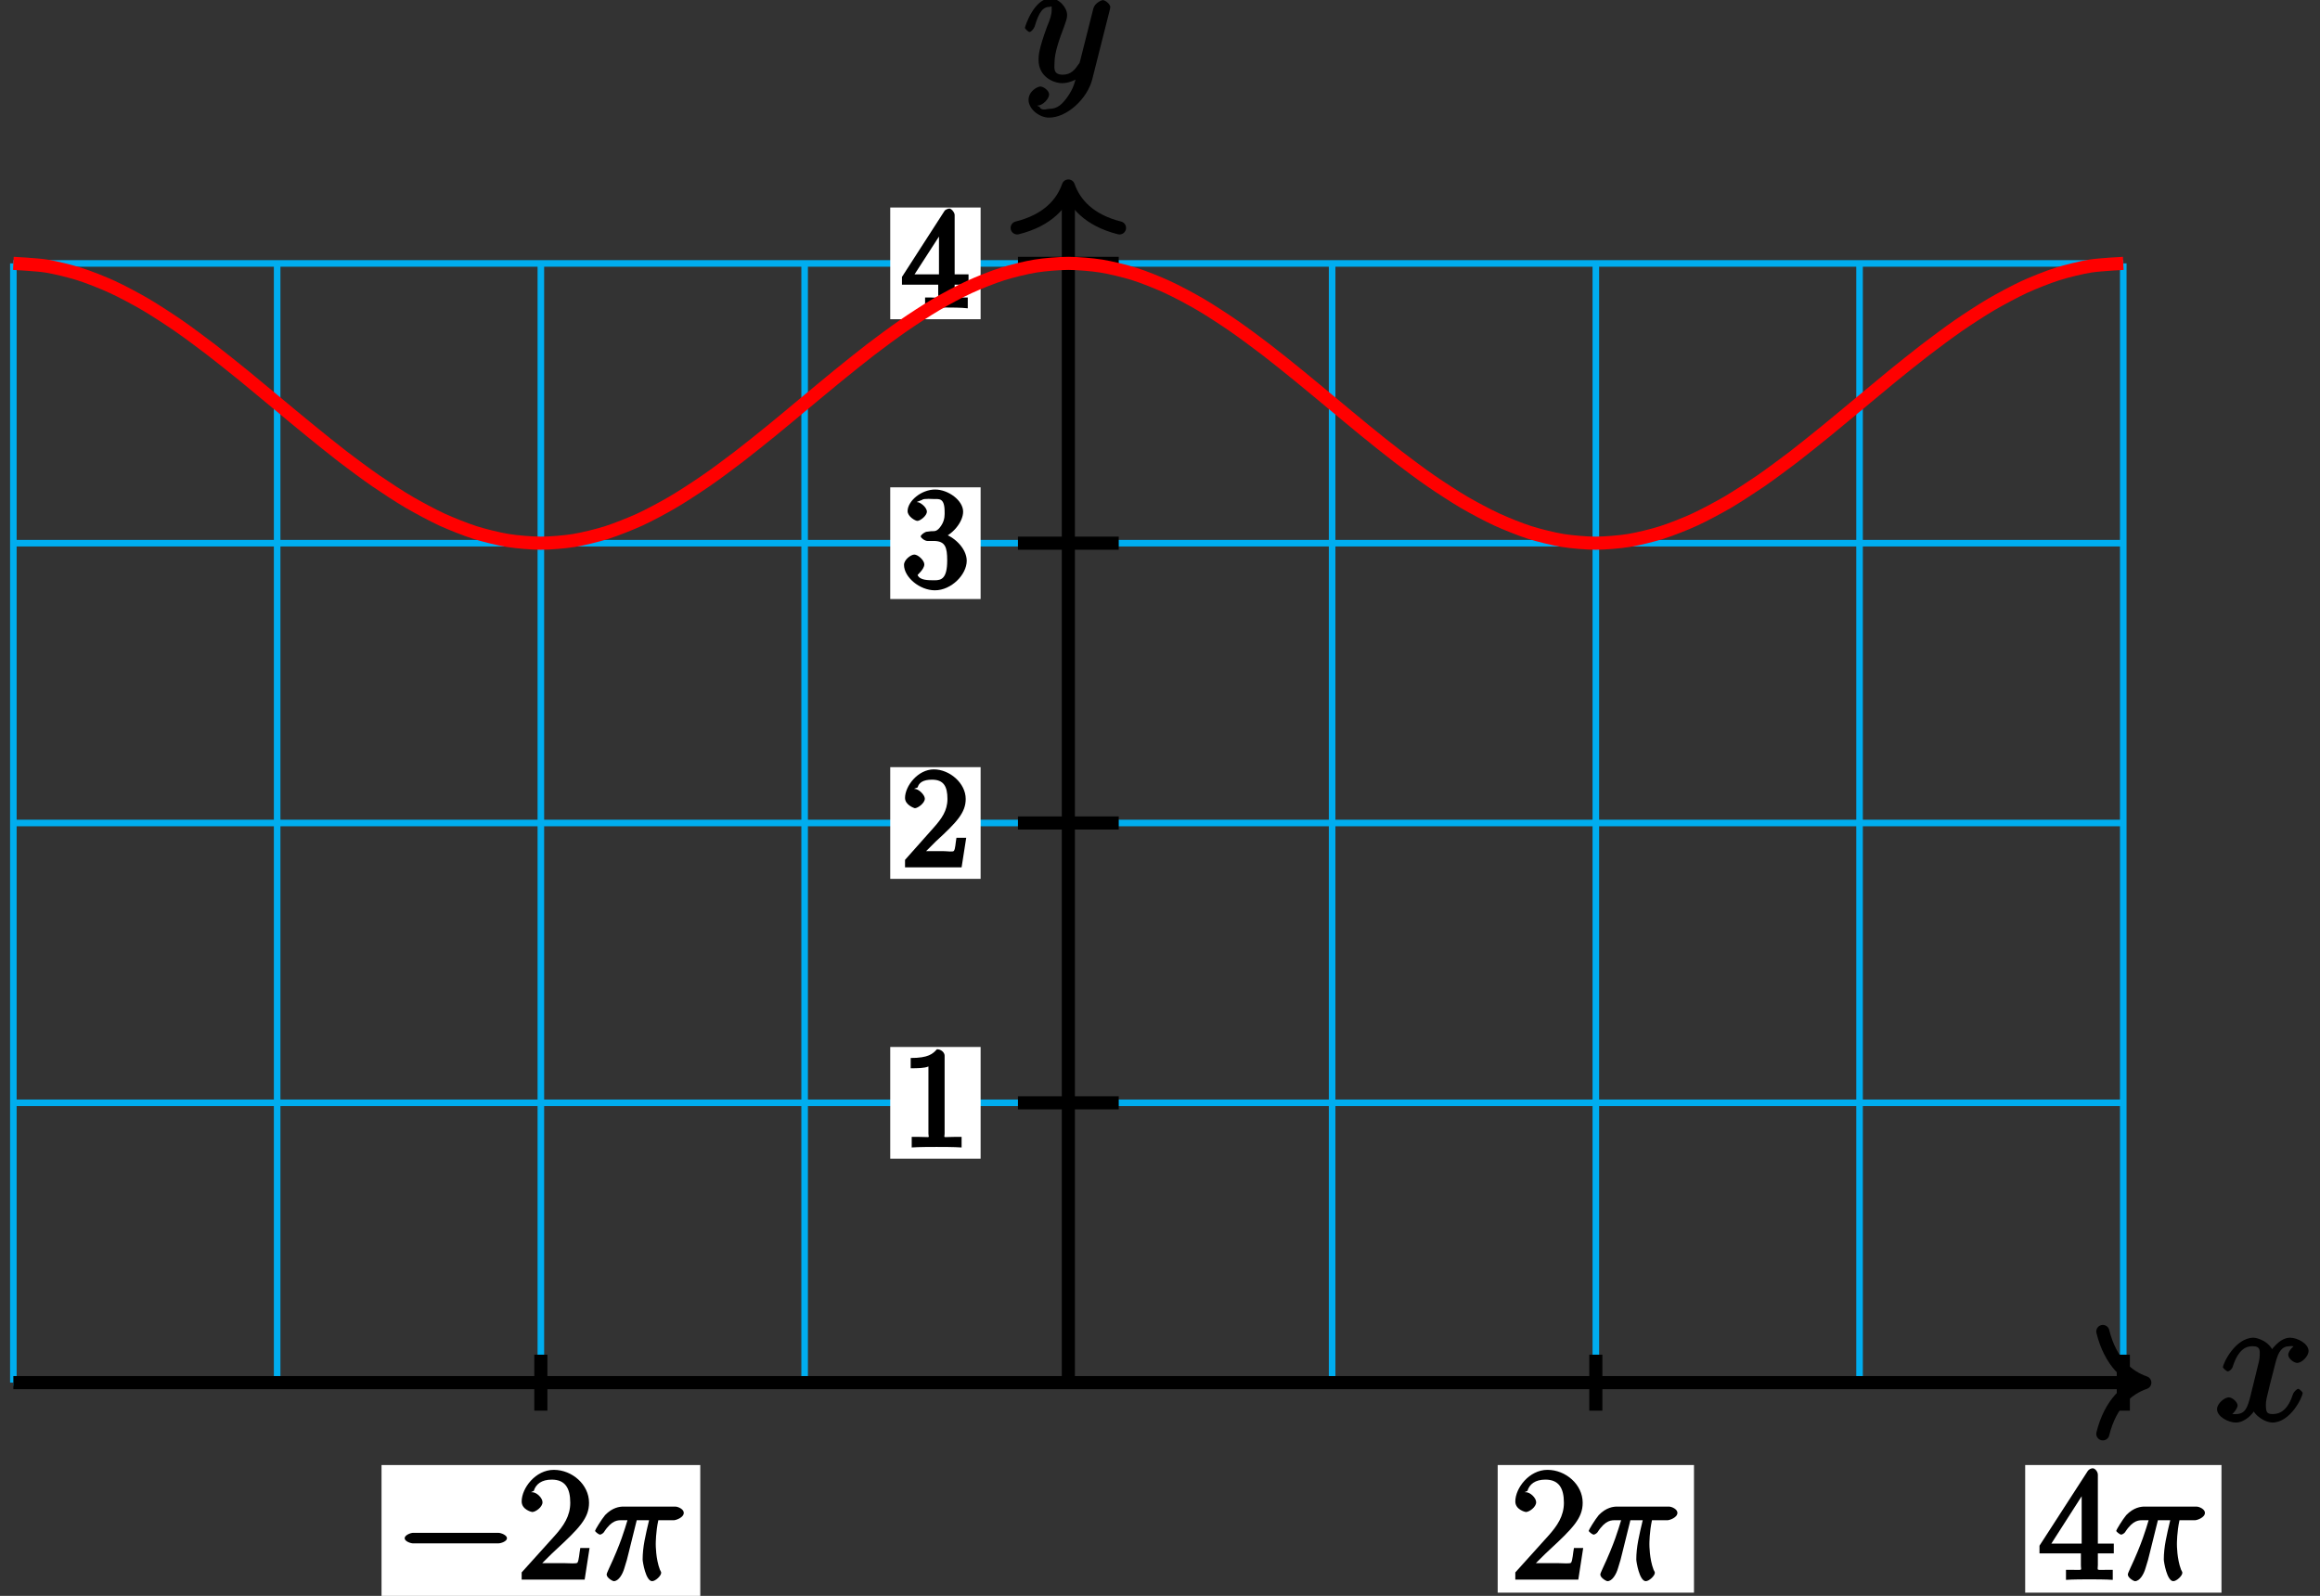 <?xml version="1.0" encoding="UTF-8"?>
<svg xmlns="http://www.w3.org/2000/svg" xmlns:xlink="http://www.w3.org/1999/xlink" width="141pt" height="97pt" viewBox="0 0 141 97" version="1.1">
<rect x="0" y="0" width="141" height="97" fill="#333333" stroke="none"/>
<defs>
<g>
<symbol overflow="visible" id="glyph0-0">
<path style="stroke:none;" d=""/>
</symbol>
<symbol overflow="visible" id="glyph0-1">
<path style="stroke:none;" d="M 5.109 -4.688 C 4.766 -4.625 4.453 -4.219 4.453 -4.016 C 4.453 -3.75 4.828 -3.516 4.984 -3.516 C 5.312 -3.516 5.688 -3.953 5.688 -4.234 C 5.688 -4.688 5.016 -5.047 4.562 -5.047 C 3.906 -5.047 3.375 -4.25 3.266 -4.047 L 3.609 -4.047 C 3.359 -4.859 2.531 -5.047 2.344 -5.047 C 1.234 -5.047 0.484 -3.484 0.484 -3.25 C 0.484 -3.203 0.703 -3 0.781 -3 C 0.859 -3 1 -3.109 1.062 -3.234 C 1.438 -4.453 1.984 -4.531 2.297 -4.531 C 2.781 -4.531 2.719 -4.234 2.719 -3.969 C 2.719 -3.734 2.641 -3.484 2.516 -2.969 L 2.156 -1.5 C 1.984 -0.844 1.859 -0.406 1.281 -0.406 C 1.234 -0.406 1.078 -0.359 0.844 -0.5 L 0.734 -0.25 C 1.125 -0.328 1.375 -0.797 1.375 -0.922 C 1.375 -1.141 1.047 -1.422 0.844 -1.422 C 0.578 -1.422 0.125 -1.047 0.125 -0.703 C 0.125 -0.25 0.812 0.109 1.266 0.109 C 1.781 0.109 2.266 -0.344 2.5 -0.781 L 2.203 -0.891 C 2.375 -0.266 3.094 0.109 3.484 0.109 C 4.594 0.109 5.328 -1.453 5.328 -1.688 C 5.328 -1.75 5.125 -1.938 5.062 -1.938 C 4.969 -1.938 4.781 -1.734 4.75 -1.641 C 4.453 -0.703 4 -0.406 3.516 -0.406 C 3.141 -0.406 3.094 -0.531 3.094 -0.984 C 3.094 -1.219 3.141 -1.391 3.312 -2.094 L 3.688 -3.562 C 3.859 -4.203 4.062 -4.531 4.547 -4.531 C 4.578 -4.531 4.75 -4.578 4.969 -4.438 Z M 5.109 -4.688 "/>
</symbol>
<symbol overflow="visible" id="glyph0-2">
<path style="stroke:none;" d="M 2.703 0.953 C 2.406 1.359 2.125 1.672 1.594 1.672 C 1.469 1.672 1.109 1.812 1.016 1.547 C 0.812 1.469 0.875 1.469 0.891 1.469 C 1.219 1.469 1.594 1.047 1.594 0.797 C 1.594 0.547 1.234 0.312 1.062 0.312 C 0.891 0.312 0.344 0.594 0.344 1.125 C 0.344 1.672 0.984 2.203 1.594 2.203 C 2.672 2.203 3.922 1.062 4.219 -0.141 L 5.281 -4.344 C 5.281 -4.391 5.312 -4.453 5.312 -4.516 C 5.312 -4.688 5.016 -4.938 4.859 -4.938 C 4.766 -4.938 4.359 -4.75 4.281 -4.422 L 3.484 -1.266 C 3.422 -1.062 3.469 -1.156 3.375 -1.031 C 3.172 -0.734 2.938 -0.406 2.422 -0.406 C 1.812 -0.406 1.922 -0.844 1.922 -1.141 C 1.922 -1.75 2.219 -2.578 2.516 -3.359 C 2.625 -3.672 2.688 -3.828 2.688 -4.031 C 2.688 -4.484 2.203 -5.047 1.672 -5.047 C 0.688 -5.047 0.125 -3.344 0.125 -3.25 C 0.125 -3.203 0.328 -3 0.406 -3 C 0.5 -3 0.672 -3.203 0.719 -3.344 C 0.984 -4.25 1.234 -4.531 1.641 -4.531 C 1.75 -4.531 1.75 -4.688 1.75 -4.328 C 1.75 -4.047 1.641 -3.734 1.469 -3.328 C 0.953 -1.922 0.953 -1.562 0.953 -1.297 C 0.953 -0.281 1.859 0.109 2.391 0.109 C 2.703 0.109 3.203 -0.031 3.469 -0.312 L 3.297 -0.484 C 3.141 0.109 3.078 0.422 2.703 0.953 Z M 2.703 0.953 "/>
</symbol>
<symbol overflow="visible" id="glyph1-0">
<path style="stroke:none;" d=""/>
</symbol>
<symbol overflow="visible" id="glyph1-1">
<path style="stroke:none;" d="M 2.609 -5.562 C 2.609 -5.75 2.406 -5.953 2.141 -5.953 C 1.891 -5.672 1.625 -5.422 0.547 -5.422 L 0.547 -4.797 C 0.953 -4.797 1.375 -4.797 1.625 -4.906 L 1.625 -0.844 C 1.625 -0.531 1.812 -0.625 1.078 -0.625 L 0.609 -0.625 L 0.609 0.016 C 1.031 -0.016 1.844 -0.016 2.125 -0.016 C 2.406 -0.016 3.203 -0.016 3.641 0.016 L 3.641 -0.625 L 3.172 -0.625 C 2.438 -0.625 2.609 -0.531 2.609 -0.844 Z M 2.609 -5.562 "/>
</symbol>
<symbol overflow="visible" id="glyph1-2">
<path style="stroke:none;" d="M 3.688 -1.797 L 3.328 -1.797 C 3.266 -1.453 3.266 -1.125 3.172 -1 C 3.109 -0.922 2.781 -0.984 2.531 -0.984 L 0.984 -0.984 L 1.125 -0.656 C 1.359 -0.844 1.875 -1.375 2.078 -1.578 C 3.359 -2.75 3.891 -3.328 3.891 -4.156 C 3.891 -5.109 2.922 -5.953 1.953 -5.953 C 0.984 -5.953 0.203 -4.938 0.203 -4.219 C 0.203 -3.781 0.781 -3.594 0.797 -3.594 C 0.984 -3.594 1.406 -3.906 1.406 -4.172 C 1.406 -4.406 1.031 -4.766 0.797 -4.766 C 0.734 -4.766 0.719 -4.766 0.969 -4.859 C 1.047 -5.141 1.297 -5.328 1.844 -5.328 C 2.547 -5.328 2.781 -4.922 2.781 -4.156 C 2.781 -3.438 2.422 -2.953 1.953 -2.422 L 0.203 -0.453 L 0.203 0 L 3.641 0 L 3.922 -1.797 Z M 3.688 -1.797 "/>
</symbol>
<symbol overflow="visible" id="glyph1-3">
<path style="stroke:none;" d="M 1.547 -3.391 C 1.406 -3.391 1.156 -3.188 1.156 -3.109 C 1.156 -3.016 1.406 -2.828 1.562 -2.828 L 1.938 -2.828 C 2.656 -2.828 2.766 -2.438 2.766 -1.641 C 2.766 -0.531 2.406 -0.438 2 -0.438 C 1.594 -0.438 1.109 -0.438 0.969 -0.75 C 0.922 -0.75 1.375 -1.094 1.375 -1.406 C 1.375 -1.641 1 -2 0.766 -2 C 0.562 -2 0.141 -1.688 0.141 -1.375 C 0.141 -0.625 1.094 0.172 2.016 0.172 C 3.016 0.172 3.953 -0.781 3.953 -1.625 C 3.953 -2.391 3.125 -3.188 2.328 -3.328 L 2.328 -2.953 C 3.062 -3.156 3.734 -3.969 3.734 -4.609 C 3.734 -5.281 2.844 -5.953 2.031 -5.953 C 1.188 -5.953 0.359 -5.25 0.359 -4.641 C 0.359 -4.312 0.828 -4.047 0.953 -4.047 C 1.125 -4.047 1.531 -4.359 1.531 -4.609 C 1.531 -4.875 1.125 -5.188 0.953 -5.188 C 0.891 -5.188 0.875 -5.188 1.25 -5.328 C 1.312 -5.422 1.953 -5.375 2 -5.375 C 2.281 -5.375 2.609 -5.438 2.609 -4.609 C 2.609 -4.453 2.641 -4.125 2.406 -3.766 C 2.156 -3.391 2.016 -3.422 1.797 -3.422 Z M 1.547 -3.391 "/>
</symbol>
<symbol overflow="visible" id="glyph1-4">
<path style="stroke:none;" d="M 3.219 -5.641 C 3.219 -5.797 3.016 -6.031 2.906 -6.031 C 2.844 -6.031 2.656 -5.984 2.594 -5.875 L 0.016 -1.875 L 0.016 -1.406 L 2.219 -1.406 L 2.219 -0.828 C 2.219 -0.516 2.406 -0.625 1.797 -0.625 L 1.422 -0.625 L 1.422 0.031 C 1.828 -0.016 2.484 -0.016 2.719 -0.016 C 2.953 -0.016 3.625 -0.016 4.016 0.031 L 4.016 -0.625 L 3.656 -0.625 C 3.047 -0.625 3.219 -0.516 3.219 -0.828 L 3.219 -1.406 L 4.062 -1.406 L 4.062 -2.031 L 3.219 -2.031 Z M 2.266 -4.984 L 2.266 -2.031 L 0.781 -2.031 L 2.609 -4.859 Z M 2.266 -4.984 "/>
</symbol>
<symbol overflow="visible" id="glyph2-0">
<path style="stroke:none;" d=""/>
</symbol>
<symbol overflow="visible" id="glyph2-1">
<path style="stroke:none;" d="M 6.297 -2.203 C 6.469 -2.203 6.828 -2.328 6.828 -2.516 C 6.828 -2.703 6.469 -2.844 6.297 -2.844 L 1.125 -2.844 C 0.969 -2.844 0.609 -2.703 0.609 -2.516 C 0.609 -2.328 0.969 -2.203 1.125 -2.203 Z M 6.297 -2.203 "/>
</symbol>
<symbol overflow="visible" id="glyph3-0">
<path style="stroke:none;" d=""/>
</symbol>
<symbol overflow="visible" id="glyph3-1">
<path style="stroke:none;" d="M 4.203 -1.922 L 3.844 -1.922 C 3.781 -1.594 3.766 -1.188 3.672 -1.031 C 3.609 -0.953 3.188 -1 2.891 -1 L 1.125 -1 L 1.25 -0.734 C 1.5 -0.953 2.078 -1.562 2.328 -1.781 C 3.781 -3.125 4.375 -3.734 4.375 -4.672 C 4.375 -5.781 3.344 -6.672 2.234 -6.672 C 1.125 -6.672 0.281 -5.562 0.281 -4.75 C 0.281 -4.25 0.891 -4.109 0.922 -4.109 C 1.125 -4.109 1.547 -4.406 1.547 -4.703 C 1.547 -4.969 1.188 -5.312 0.922 -5.312 C 0.828 -5.312 0.812 -5.312 1.016 -5.391 C 1.141 -5.797 1.484 -6.078 2.109 -6.078 C 2.922 -6.078 3.234 -5.562 3.234 -4.672 C 3.234 -3.859 2.828 -3.266 2.281 -2.656 L 0.281 -0.438 L 0.281 0 L 4.109 0 L 4.406 -1.922 Z M 4.203 -1.922 "/>
</symbol>
<symbol overflow="visible" id="glyph3-2">
<path style="stroke:none;" d="M 3.625 -6.375 C 3.625 -6.562 3.453 -6.766 3.312 -6.766 C 3.234 -6.766 3.094 -6.719 3.016 -6.609 L 0.078 -2.062 L 0.078 -1.594 L 2.594 -1.594 L 2.594 -0.875 C 2.594 -0.531 2.75 -0.594 2.062 -0.594 L 1.688 -0.594 L 1.688 0.016 C 2.078 -0.016 2.844 -0.016 3.109 -0.016 C 3.375 -0.016 4.141 -0.016 4.531 0.016 L 4.531 -0.594 L 4.172 -0.594 C 3.484 -0.594 3.625 -0.531 3.625 -0.875 L 3.625 -1.594 L 4.594 -1.594 L 4.594 -2.188 L 3.625 -2.188 Z M 2.641 -5.625 L 2.641 -2.188 L 0.797 -2.188 L 2.938 -5.531 Z M 2.641 -5.625 "/>
</symbol>
<symbol overflow="visible" id="glyph4-0">
<path style="stroke:none;" d=""/>
</symbol>
<symbol overflow="visible" id="glyph4-1">
<path style="stroke:none;" d="M 2.484 -3.609 L 3.344 -3.609 C 3.125 -2.688 2.953 -1.984 2.953 -1.219 C 2.953 -1.094 3.141 0.094 3.531 0.094 C 3.734 0.094 4.078 -0.234 4.078 -0.406 C 4.078 -0.453 4.078 -0.469 4 -0.609 C 3.75 -1.266 3.75 -2.094 3.75 -2.156 C 3.75 -2.219 3.75 -2.891 3.906 -3.609 L 4.844 -3.609 C 4.969 -3.609 5.453 -3.766 5.453 -4.062 C 5.453 -4.281 5.109 -4.438 4.938 -4.438 L 1.781 -4.438 C 1.562 -4.438 1.125 -4.391 0.672 -3.922 C 0.438 -3.641 0.062 -3.016 0.062 -2.969 C 0.062 -2.906 0.297 -2.734 0.359 -2.734 C 0.422 -2.734 0.547 -2.812 0.594 -2.875 C 1.094 -3.656 1.469 -3.609 1.719 -3.609 L 2.031 -3.609 C 1.859 -3.047 1.625 -2.203 0.906 -0.672 C 0.828 -0.5 0.766 -0.359 0.766 -0.312 C 0.766 -0.109 1.125 0.094 1.203 0.094 C 1.484 0.094 1.734 -0.312 1.844 -0.703 C 2 -1.188 2 -1.219 2.094 -1.594 L 2.594 -3.609 Z M 2.484 -3.609 "/>
</symbol>
</g>
</defs>
<g id="surface1">
<path style="fill:none;stroke-width:0.399;stroke-linecap:butt;stroke-linejoin:miter;stroke:rgb(0%,67.839%,93.729%);stroke-opacity:1;stroke-miterlimit:10;" d="M -64.118 0.001 L 64.117 0.001 M -64.118 17.009 L 64.117 17.009 M -64.118 34.017 L 64.117 34.017 M -64.118 51.024 L 64.117 51.024 M -64.118 68.028 L 64.117 68.028 M -64.118 0.001 L -64.118 68.032 M -48.086 0.001 L -48.086 68.032 M -32.059 0.001 L -32.059 68.032 M -16.028 0.001 L -16.028 68.032 M -0 0.001 L -0 68.032 M 16.031 0.001 L 16.031 68.032 M 32.058 0.001 L 32.058 68.032 M 48.086 0.001 L 48.086 68.032 M 64.113 0.001 L 64.113 68.032 " transform="matrix(1,0,0,-1,64.93,84.04)"/>
<path style="fill:none;stroke-width:0.797;stroke-linecap:butt;stroke-linejoin:miter;stroke:rgb(0%,0%,0%);stroke-opacity:1;stroke-miterlimit:10;" d="M -64.118 0.001 L 65.023 0.001 " transform="matrix(1,0,0,-1,64.93,84.04)"/>
<path style="fill:none;stroke-width:0.797;stroke-linecap:round;stroke-linejoin:round;stroke:rgb(0%,0%,0%);stroke-opacity:1;stroke-miterlimit:10;" d="M -2.549 3.11 C -2.084 1.243 -1.045 0.364 0.002 0.001 C -1.045 -0.362 -2.084 -1.245 -2.549 -3.112 " transform="matrix(1,0,0,-1,130.35,84.04)"/>
<g style="fill:rgb(0%,0%,0%);fill-opacity:1;">
  <use xlink:href="#glyph0-1" x="134.617" y="86.356"/>
</g>
<path style="fill:none;stroke-width:0.797;stroke-linecap:butt;stroke-linejoin:miter;stroke:rgb(0%,0%,0%);stroke-opacity:1;stroke-miterlimit:10;" d="M -0 0.001 L -0 72.337 " transform="matrix(1,0,0,-1,64.93,84.04)"/>
<path style="fill:none;stroke-width:0.797;stroke-linecap:round;stroke-linejoin:round;stroke:rgb(0%,0%,0%);stroke-opacity:1;stroke-miterlimit:10;" d="M -2.549 3.11 C -2.084 1.242 -1.045 0.364 -0.002 0 C -1.045 -0.363 -2.084 -1.246 -2.549 -3.109 " transform="matrix(0,-1,-1,0,64.93,11.303)"/>
<g style="fill:rgb(0%,0%,0%);fill-opacity:1;">
  <use xlink:href="#glyph0-2" x="62.167" y="4.946"/>
</g>
<path style="fill:none;stroke-width:0.797;stroke-linecap:butt;stroke-linejoin:miter;stroke:rgb(0%,0%,0%);stroke-opacity:1;stroke-miterlimit:10;" d="M 3.062 17.009 L -3.063 17.009 " transform="matrix(1,0,0,-1,64.93,84.04)"/>
<path style=" stroke:none;fill-rule:nonzero;fill:rgb(100%,100%,100%);fill-opacity:1;" d="M 59.598 63.637 L 54.105 63.637 L 54.105 70.426 L 59.598 70.426 Z M 59.598 63.637 "/>
<g style="fill:rgb(0%,0%,0%);fill-opacity:1;">
  <use xlink:href="#glyph1-1" x="54.801" y="69.728"/>
</g>
<path style="fill:none;stroke-width:0.797;stroke-linecap:butt;stroke-linejoin:miter;stroke:rgb(0%,0%,0%);stroke-opacity:1;stroke-miterlimit:10;" d="M 3.062 34.017 L -3.063 34.017 " transform="matrix(1,0,0,-1,64.93,84.04)"/>
<path style=" stroke:none;fill-rule:nonzero;fill:rgb(100%,100%,100%);fill-opacity:1;" d="M 59.598 46.629 L 54.105 46.629 L 54.105 53.418 L 59.598 53.418 Z M 59.598 46.629 "/>
<g style="fill:rgb(0%,0%,0%);fill-opacity:1;">
  <use xlink:href="#glyph1-2" x="54.801" y="52.718"/>
</g>
<path style="fill:none;stroke-width:0.797;stroke-linecap:butt;stroke-linejoin:miter;stroke:rgb(0%,0%,0%);stroke-opacity:1;stroke-miterlimit:10;" d="M 3.062 51.024 L -3.063 51.024 " transform="matrix(1,0,0,-1,64.93,84.04)"/>
<path style=" stroke:none;fill-rule:nonzero;fill:rgb(100%,100%,100%);fill-opacity:1;" d="M 59.598 29.621 L 54.105 29.621 L 54.105 36.41 L 59.598 36.41 Z M 59.598 29.621 "/>
<g style="fill:rgb(0%,0%,0%);fill-opacity:1;">
  <use xlink:href="#glyph1-3" x="54.801" y="35.708"/>
</g>
<path style="fill:none;stroke-width:0.797;stroke-linecap:butt;stroke-linejoin:miter;stroke:rgb(0%,0%,0%);stroke-opacity:1;stroke-miterlimit:10;" d="M 3.062 68.032 L -3.063 68.032 " transform="matrix(1,0,0,-1,64.93,84.04)"/>
<path style=" stroke:none;fill-rule:nonzero;fill:rgb(100%,100%,100%);fill-opacity:1;" d="M 59.598 12.613 L 54.105 12.613 L 54.105 19.402 L 59.598 19.402 Z M 59.598 12.613 "/>
<g style="fill:rgb(0%,0%,0%);fill-opacity:1;">
  <use xlink:href="#glyph1-4" x="54.801" y="18.708"/>
</g>
<path style="fill:none;stroke-width:0.797;stroke-linecap:butt;stroke-linejoin:miter;stroke:rgb(0%,0%,0%);stroke-opacity:1;stroke-miterlimit:10;" d="M -32.059 1.7 L -32.059 -1.702 " transform="matrix(1,0,0,-1,64.93,84.04)"/>
<path style=" stroke:none;fill-rule:nonzero;fill:rgb(100%,100%,100%);fill-opacity:1;" d="M 42.559 89.047 L 23.188 89.047 L 23.188 97.602 L 42.559 97.602 Z M 42.559 89.047 "/>
<g style="fill:rgb(0%,0%,0%);fill-opacity:1;">
  <use xlink:href="#glyph2-1" x="23.984" y="96.012"/>
</g>
<g style="fill:rgb(0%,0%,0%);fill-opacity:1;">
  <use xlink:href="#glyph3-1" x="31.424" y="96.012"/>
</g>
<g style="fill:rgb(0%,0%,0%);fill-opacity:1;">
  <use xlink:href="#glyph4-1" x="36.104" y="96.012"/>
</g>
<path style="fill:none;stroke-width:0.797;stroke-linecap:butt;stroke-linejoin:miter;stroke:rgb(0%,0%,0%);stroke-opacity:1;stroke-miterlimit:10;" d="M 32.058 1.7 L 32.058 -1.702 " transform="matrix(1,0,0,-1,64.93,84.04)"/>
<path style=" stroke:none;fill-rule:nonzero;fill:rgb(100%,100%,100%);fill-opacity:1;" d="M 102.953 89.047 L 91.023 89.047 L 91.023 96.805 L 102.953 96.805 Z M 102.953 89.047 "/>
<g style="fill:rgb(0%,0%,0%);fill-opacity:1;">
  <use xlink:href="#glyph3-1" x="91.814" y="96.012"/>
</g>
<g style="fill:rgb(0%,0%,0%);fill-opacity:1;">
  <use xlink:href="#glyph4-1" x="96.494" y="96.012"/>
</g>
<path style="fill:none;stroke-width:0.797;stroke-linecap:butt;stroke-linejoin:miter;stroke:rgb(0%,0%,0%);stroke-opacity:1;stroke-miterlimit:10;" d="M 64.117 1.7 L 64.117 -1.702 " transform="matrix(1,0,0,-1,64.93,84.04)"/>
<path style=" stroke:none;fill-rule:nonzero;fill:rgb(100%,100%,100%);fill-opacity:1;" d="M 135.012 89.047 L 123.082 89.047 L 123.082 96.805 L 135.012 96.805 Z M 135.012 89.047 "/>
<g style="fill:rgb(0%,0%,0%);fill-opacity:1;">
  <use xlink:href="#glyph3-2" x="123.874" y="96.012"/>
</g>
<g style="fill:rgb(0%,0%,0%);fill-opacity:1;">
  <use xlink:href="#glyph4-1" x="128.554" y="96.012"/>
</g>
<path style="fill:none;stroke-width:0.797;stroke-linecap:butt;stroke-linejoin:miter;stroke:rgb(100%,0%,0%);stroke-opacity:1;stroke-miterlimit:10;" d="M -64.118 68.032 C -64.118 68.032 -62.668 67.958 -62.114 67.868 C -61.555 67.778 -60.664 67.56 -60.11 67.384 C -59.555 67.208 -58.66 66.856 -58.106 66.599 C -57.551 66.345 -56.657 65.868 -56.102 65.544 C -55.547 65.216 -54.653 64.638 -54.098 64.255 C -53.543 63.872 -52.653 63.208 -52.094 62.782 C -51.539 62.356 -50.649 61.638 -50.09 61.188 C -49.535 60.735 -48.645 59.989 -48.086 59.528 C -47.532 59.067 -46.641 58.321 -46.082 57.872 C -45.528 57.419 -44.637 56.7 -44.082 56.274 C -43.524 55.849 -42.633 55.188 -42.078 54.806 C -41.52 54.423 -40.629 53.841 -40.075 53.517 C -39.516 53.192 -38.625 52.716 -38.071 52.458 C -37.512 52.204 -36.621 51.849 -36.067 51.673 C -35.512 51.497 -34.617 51.278 -34.063 51.188 C -33.508 51.099 -32.614 51.024 -32.059 51.024 C -31.504 51.024 -30.61 51.099 -30.055 51.188 C -29.5 51.278 -28.61 51.497 -28.051 51.673 C -27.496 51.849 -26.606 52.204 -26.047 52.458 C -25.492 52.712 -24.602 53.188 -24.043 53.517 C -23.489 53.841 -22.598 54.423 -22.043 54.806 C -21.485 55.185 -20.594 55.849 -20.039 56.274 C -19.481 56.7 -18.59 57.419 -18.035 57.868 C -17.477 58.321 -16.586 59.067 -16.032 59.528 C -15.473 59.989 -14.582 60.735 -14.028 61.185 C -13.473 61.638 -12.578 62.356 -12.024 62.782 C -11.469 63.208 -10.575 63.868 -10.02 64.251 C -9.465 64.634 -8.571 65.216 -8.016 65.54 C -7.461 65.868 -6.571 66.345 -6.012 66.599 C -5.457 66.853 -4.567 67.208 -4.008 67.384 C -3.453 67.56 -2.563 67.778 -2.004 67.868 C -1.45 67.958 -0.559 68.032 -0 68.032 C 0.554 68.032 1.445 67.958 2 67.868 C 2.558 67.778 3.449 67.563 4.004 67.388 C 4.562 67.212 5.453 66.856 6.008 66.599 C 6.566 66.345 7.457 65.868 8.011 65.544 C 8.566 65.22 9.461 64.638 10.015 64.255 C 10.57 63.872 11.465 63.212 12.019 62.786 C 12.574 62.36 13.468 61.642 14.023 61.188 C 14.578 60.739 15.468 59.993 16.027 59.532 C 16.582 59.071 17.472 58.325 18.031 57.872 C 18.586 57.419 19.476 56.704 20.035 56.278 C 20.59 55.852 21.48 55.188 22.039 54.806 C 22.593 54.423 23.484 53.845 24.039 53.517 C 24.597 53.192 25.488 52.716 26.043 52.462 C 26.601 52.204 27.492 51.849 28.047 51.673 C 28.605 51.497 29.496 51.278 30.05 51.188 C 30.609 51.099 31.5 51.024 32.054 51.024 C 32.609 51.024 33.504 51.099 34.058 51.188 C 34.613 51.278 35.508 51.497 36.062 51.673 C 36.617 51.849 37.511 52.2 38.066 52.458 C 38.621 52.712 39.511 53.188 40.07 53.513 C 40.625 53.841 41.515 54.419 42.074 54.802 C 42.629 55.185 43.519 55.845 44.078 56.27 C 44.633 56.696 45.523 57.415 46.082 57.868 C 46.636 58.317 47.527 59.067 48.082 59.524 C 48.64 59.985 49.531 60.731 50.086 61.185 C 50.644 61.638 51.535 62.352 52.09 62.778 C 52.648 63.204 53.539 63.868 54.093 64.251 C 54.648 64.634 55.543 65.216 56.097 65.54 C 56.652 65.864 57.547 66.341 58.101 66.599 C 58.656 66.853 59.55 67.208 60.105 67.384 C 60.66 67.56 61.55 67.778 62.109 67.868 C 62.664 67.958 64.113 68.032 64.113 68.032 " transform="matrix(1,0,0,-1,64.93,84.04)"/>
</g>
</svg>
